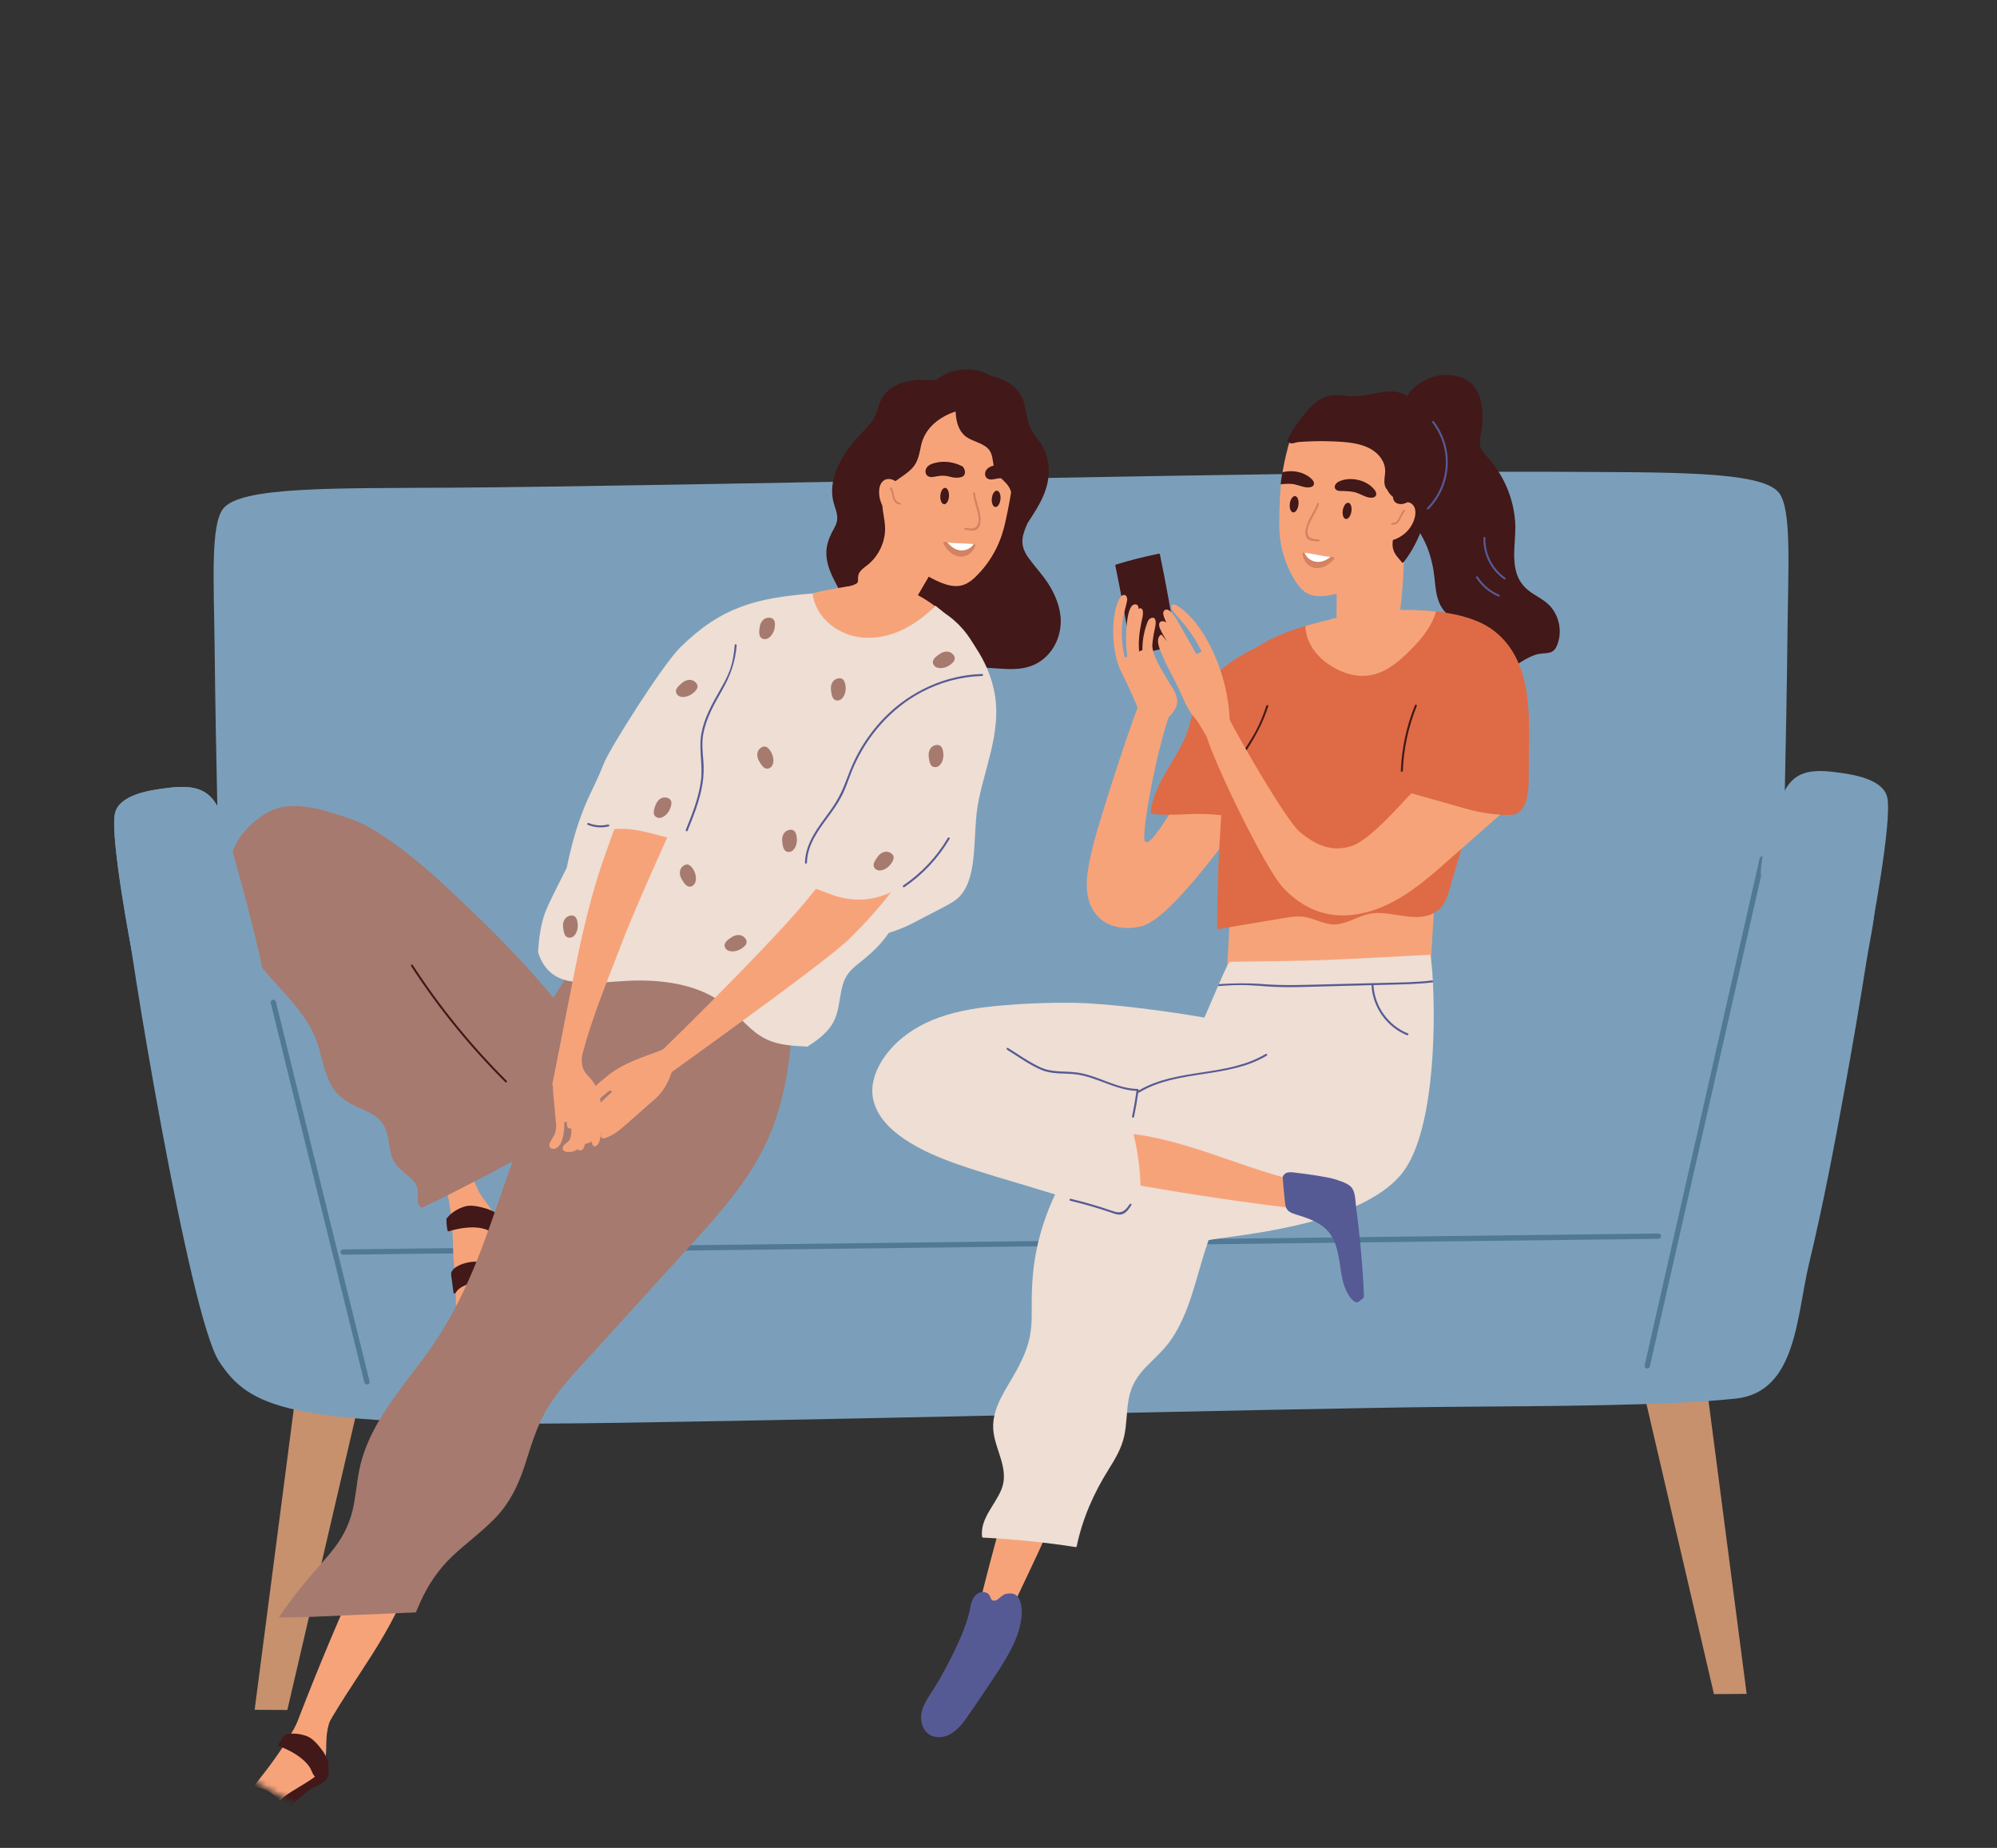 <svg width="334" height="309" viewBox="0 0 334 309" fill="none" xmlns="http://www.w3.org/2000/svg">
<rect x="0" y="0" width="334" height="309" fill="#333333" stroke="none"/>
<mask id="mask0" mask-type="alpha" maskUnits="userSpaceOnUse" x="0" y="0" width="334" height="309">
<rect y="0.245" width="334" height="308.511" rx="80" fill="#C4C4C4"/>
</mask>
<g mask="url(#mask0)">
<path d="M50.625 224.155L42.589 285.904L48.057 285.94L61.935 226.311L50.625 224.155Z" fill="#C7916D"/>
<path d="M284.094 221.497L292.131 283.246L286.662 283.283L272.784 223.653L284.094 221.497Z" fill="#C7916D"/>
<path d="M300.59 144.44C292.231 142.965 106.826 146.586 84.263 146.964C61.699 146.586 42.618 145.626 34.259 147.097C24.14 148.881 21.163 148.881 21.163 152.446C21.163 156.014 31.578 219.916 36.637 227.643C41.697 235.37 48.17 238.188 91.152 238.045C117.434 237.958 216.886 235.453 243.178 235.241C258.444 235.118 278.938 235.091 290.321 233.865C300.497 232.769 300.44 220.128 302.563 211.305C304.884 201.644 306.751 191.87 308.527 182.096C309.824 174.97 311.052 167.828 312.179 160.675C312.735 157.147 313.683 153.376 313.683 149.788C313.686 146.224 310.709 146.224 300.59 144.44Z" fill="#7B9FBA"/>
<path d="M22.038 159.057C22.038 159.057 18.455 140.48 19.2 136.167C19.779 132.829 25.261 132.114 27.889 131.779C32.742 131.158 35.46 131.885 37.123 136.536C38.434 140.197 40.383 144.928 40.39 148.881C40.386 149.626 22.038 159.057 22.038 159.057Z" fill="#7B9FBA"/>
<path d="M297.467 82.322C294.403 78.701 279.041 79.003 259.482 78.89C222.511 78.678 112.342 81.332 75.371 81.548C55.811 81.661 40.446 81.359 37.386 84.98C35.154 87.621 35.779 97.285 35.899 108.461C36.089 126.52 36.644 147.101 36.644 147.101C36.644 147.101 66.107 167.313 66.812 167.608C67.467 167.884 75.78 158.639 83.388 157.353C91.209 158.635 267.392 165.226 268.047 164.951C268.753 164.655 298.215 144.443 298.215 144.443C298.215 144.443 298.771 123.862 298.96 105.803C299.07 94.627 299.699 84.96 297.467 82.322Z" fill="#7B9FBA"/>
<path d="M61.373 231.51C61.173 231.51 60.991 231.374 60.941 231.171C60.312 228.623 45.499 168.735 45.28 167.708C45.226 167.469 45.379 167.23 45.622 167.18C45.858 167.13 46.101 167.28 46.151 167.522C46.371 168.539 61.653 230.337 61.809 230.962C61.869 231.201 61.722 231.444 61.483 231.503C61.446 231.507 61.41 231.51 61.373 231.51Z" fill="#517996"/>
<path d="M275.505 228.852C275.472 228.852 275.439 228.849 275.405 228.842C275.166 228.789 275.013 228.55 275.069 228.311C275.259 227.474 294.074 144.576 294.293 143.556C294.343 143.317 294.579 143.164 294.822 143.214C295.061 143.264 295.214 143.503 295.165 143.742C294.945 144.765 276.127 227.67 275.938 228.504C275.894 228.713 275.708 228.852 275.505 228.852Z" fill="#517996"/>
<path d="M277.378 207.152L57.391 209.81C57.145 209.81 56.946 209.61 56.946 209.365C56.946 209.119 57.145 208.919 57.391 208.919L277.378 206.262C277.624 206.262 277.824 206.461 277.824 206.707C277.824 206.953 277.624 207.152 277.378 207.152Z" fill="#517996"/>
<path d="M312.842 156.399C312.842 156.399 316.424 137.822 315.679 133.51C315.1 130.171 309.618 129.457 306.99 129.121C302.137 128.5 299.419 129.228 297.756 133.879C296.445 137.54 294.496 142.27 294.49 146.224C294.49 146.968 312.842 156.399 312.842 156.399Z" fill="#7B9FBA"/>
<path d="M209.119 134.257C208.72 133.141 207.609 132.45 207.066 131.404C207.336 131.517 207.602 131.626 207.871 131.742C208.068 131.825 208.211 131.526 208.015 131.443C206.644 130.855 205.26 130.294 203.866 129.766C203.168 129.5 202.469 129.244 201.764 128.995C201.355 128.849 200.803 128.566 200.35 128.649C199.456 128.816 192.892 142.074 191.519 140.742C190.697 139.945 193.647 124.075 196.069 118.258C193.857 118.045 192.773 117.859 190.594 117.427C188.002 124.188 183.508 138.51 182.873 141.194C182.268 143.759 181.556 146.436 181.829 149.094C182.045 151.224 183.053 153.213 184.959 154.29C186.732 155.29 188.914 155.37 190.857 154.901C195.893 153.689 205.613 139.37 207.981 136.895C208.693 136.154 209.515 135.374 209.119 134.257Z" fill="#F7A37A"/>
<path d="M172.059 93.348C171.357 92.391 170.901 91.358 171.011 90.182C171.101 89.236 171.476 88.332 171.872 87.451C172.933 85.837 174.001 84.222 174.69 82.448C175.588 80.129 175.691 77.595 174.69 75.286C174.068 73.857 172.88 72.778 172.261 71.359C171.656 69.97 171.636 68.419 171.147 66.994C170.282 64.469 167.987 63.412 165.602 62.791C162.754 61.12 158.936 61.572 156.437 63.622C153.36 63.309 149.625 63.572 147.755 66.193C146.811 67.519 146.844 69.15 145.829 70.462C144.785 71.811 143.491 73 142.43 74.346C140.457 76.844 138.9 79.82 139.216 82.937C139.289 83.654 139.492 84.332 139.722 85.016C140.091 86.129 140.208 87.049 139.615 88.129C138.897 89.435 138.305 90.637 138.218 92.112C138.112 93.93 138.79 95.594 139.619 97.205C140.341 98.614 141.082 100.013 141.821 101.414C141.911 104.026 140.84 106.7 141.502 109.295C141.851 110.667 142.656 112.012 144.406 111.899C146.515 111.76 148.474 110.806 150.603 110.766C151.804 110.743 152.795 111.115 153.78 111.677C154.558 112.118 155.32 112.603 156.241 112.77C158.343 113.148 160.359 111.926 162.412 111.7C166.171 111.285 170.312 112.866 173.738 110.743C176.473 109.049 177.68 105.833 177.364 102.973C177.171 101.235 176.503 99.577 175.605 98.049C174.6 96.352 173.223 94.936 172.059 93.348Z" fill="#421818"/>
<path d="M259.252 101.345C258.464 100.484 257.423 99.936 256.448 99.315C255.141 98.481 254.159 97.445 253.68 95.943C252.762 93.082 253.634 90.023 253.401 87.093C253.201 84.568 252.446 82.093 251.229 79.87C250.557 78.648 249.742 77.535 248.817 76.492C248.368 75.983 247.869 75.462 247.63 74.811C247.327 73.987 247.606 73.13 247.733 72.299C248.092 69.957 248.158 66.754 246.652 64.764C245.235 62.894 242.547 62.389 240.355 62.848C238.003 63.343 235.954 64.884 234.883 67.037C234.786 67.23 235.089 67.372 235.182 67.18C235.195 67.153 235.209 67.13 235.222 67.107C235.554 68.867 234.789 70.804 234.59 72.552C234.397 74.249 234.347 75.96 234.314 77.668C234.28 79.395 234.217 81.143 234.497 82.854C234.746 84.375 235.322 85.714 236.163 86.996C237.128 88.465 238.063 89.903 238.711 91.548C239.357 93.179 239.729 94.876 239.919 96.614C240.072 98.036 240.165 99.508 240.737 100.836C241.263 102.059 242.197 102.939 243.225 103.75C244.642 104.87 245.936 105.929 246.632 107.654C247.314 109.348 247.457 111.202 247.586 113.002C247.593 113.072 247.65 113.142 247.723 113.152C250.437 113.52 252.599 111.733 254.795 110.444C255.443 110.065 256.112 109.717 256.827 109.484C257.599 109.232 258.344 109.298 259.119 109.145C260.071 108.952 260.427 108.039 260.659 107.188C261.205 105.179 260.663 102.886 259.252 101.345Z" fill="#421818"/>
<path d="M77.753 195.232C78.082 195.82 78.418 196.405 78.764 196.983C79.094 197.538 79.579 198.109 79.826 198.704C80.245 199.717 79.36 200.312 78.738 200.97C78.199 201.541 77.66 202.112 77.121 202.68C71.346 195.594 65.788 188.332 60.449 180.914C62.411 178.768 64.144 176.432 65.631 173.924C69.054 178.233 71.556 183.143 74.014 188.04C75.225 190.455 76.433 192.873 77.753 195.232Z" fill="#F7A37A"/>
<path d="M83.541 203.508C83.475 203.448 83.378 203.431 83.305 203.494C81.349 205.228 79.938 207.527 79.363 210.085C79.054 211.461 79.01 212.873 78.874 214.271C78.804 215.009 78.711 215.746 78.535 216.467C78.378 217.102 78.069 218.583 77.354 218.896C77.337 218.716 77.044 218.71 77.024 218.909C76.921 220.075 78.252 221.769 79.446 220.909C81.206 219.633 82.373 217.733 82.613 215.587C82.879 213.205 82.836 210.776 83.584 208.471C83.884 207.547 84.615 206.634 84.722 205.66C84.825 204.75 84.163 204.076 83.541 203.508Z" fill="#421818"/>
<path d="M78.269 195.049C77.666 195.564 77.061 196.076 76.459 196.591C76.176 196.83 75.897 197.069 75.614 197.308C75.454 197.445 75.291 197.581 75.132 197.72C74.965 197.794 74.869 197.91 74.846 198.063C74.822 198.029 74.792 198.003 74.752 197.99C74.749 197.973 74.746 197.956 74.739 197.943C74.679 197.74 74.353 197.803 74.413 198.009C75.487 201.677 75.727 205.491 75.803 209.292C75.84 211.139 76.179 213.438 76.233 215.281C76.276 216.723 76.1 218.491 76.535 219.258C77.097 220.248 79.083 219.733 79.812 218.942C80.747 217.922 80.936 216.444 81.013 215.122C81.113 213.421 80.943 211.673 81.369 210.009C81.761 208.474 82.869 207.189 83.099 205.611C83.338 203.976 82.41 202.571 81.489 201.315C80.866 200.468 80.241 199.641 79.785 198.69C79.243 197.558 78.894 196.348 78.545 195.146C78.508 195.016 78.368 194.963 78.269 195.049Z" fill="#F7A37A"/>
<path d="M80.664 211.016C80.042 210.952 79.41 210.943 78.788 211.019C77.77 211.145 76.153 211.614 75.574 212.577C75.355 212.939 75.481 213.328 75.531 213.733C75.634 214.54 75.737 215.351 75.844 216.158C75.86 216.281 75.97 216.308 76.06 216.271C76.11 216.271 76.16 216.255 76.193 216.198C76.772 215.218 77.95 214.826 78.991 214.524C79.776 214.298 80.567 214.188 81.356 214.364C81.332 214.65 81.312 214.932 81.299 215.198C81.289 215.414 81.602 215.424 81.632 215.215C81.638 215.165 81.645 215.118 81.652 215.069C81.655 215.035 81.648 215.009 81.638 214.986C81.645 214.806 81.652 214.627 81.659 214.447C81.678 214.454 81.698 214.457 81.722 214.464C81.925 214.534 82.024 214.218 81.822 214.148C81.772 214.132 81.722 214.122 81.672 214.105C81.682 213.673 81.688 213.238 81.688 212.806C81.688 212.421 81.841 211.587 81.572 211.255C81.389 211.032 80.907 211.039 80.664 211.016Z" fill="#421818"/>
<path d="M83.368 203.162C82.58 202.455 81.346 202.059 80.334 201.83C79.453 201.627 78.521 201.494 77.643 201.773C76.569 202.116 75.448 202.773 74.766 203.687C74.709 203.704 74.666 203.75 74.666 203.83C74.666 204.484 74.726 205.122 74.842 205.763C74.859 205.846 74.955 205.92 75.039 205.893C76.948 205.318 79.436 204.906 81.365 205.614C81.808 205.777 82.7 206.471 83.208 206.282C83.445 206.192 83.604 205.979 83.711 205.72C83.774 205.704 83.831 205.657 83.844 205.577C83.974 204.66 84.12 203.84 83.368 203.162Z" fill="#421818"/>
<path d="M168.572 270.549C168.31 271.17 168.054 271.795 167.807 272.419C167.571 273.02 167.418 273.751 167.099 274.313C166.553 275.266 165.542 274.931 164.641 274.844C163.859 274.768 163.077 274.695 162.295 274.618C164.354 265.715 166.68 256.878 169.264 248.114C172.165 248.343 175.076 248.277 177.97 247.908C176.666 253.25 174.321 258.237 171.959 263.18C170.795 265.622 169.627 268.06 168.572 270.549Z" fill="#F7A37A"/>
<path d="M55.596 287.08C55.253 287.661 54.917 288.246 54.588 288.834C54.275 289.399 54.025 290.103 53.633 290.615C52.964 291.488 52.01 291.023 51.128 290.817C50.363 290.638 49.598 290.462 48.833 290.282C52.059 281.731 55.542 273.283 59.275 264.941C62.119 265.556 65.013 265.874 67.93 265.894C65.924 271.017 62.934 275.648 59.937 280.233C58.453 282.495 56.969 284.754 55.596 287.08Z" fill="#F7A37A"/>
<path d="M130.864 156.539C129.47 156.233 127.936 156.798 126.606 157.154C122.747 158.18 118.928 159.373 115.173 160.725C114.81 160.854 114.441 160.994 114.072 161.134C109.441 158.984 103.959 158.546 98.923 158.293C98.341 158.263 97.705 158.243 97.213 158.609C96.638 159.037 96.425 159.874 96.135 160.496C95.323 162.25 94.399 163.947 93.364 165.579C92.323 167.22 91.129 168.758 90.091 170.402C89.665 171.073 89.096 171.834 88.973 172.635C88.853 173.416 89.389 173.984 89.768 174.608C90.953 176.545 91.511 178.794 91.475 181.037C90.976 181.963 90.493 182.897 90.038 183.84C85.577 193.03 83.046 202.986 79.104 212.388C77.084 217.205 74.659 221.806 71.602 226.052C68.821 229.912 65.721 233.563 63.323 237.683C62.188 239.629 61.227 241.676 60.578 243.835C59.827 246.327 59.66 248.921 59.201 251.473C58.702 254.23 57.631 256.616 55.925 258.838C54.404 260.818 52.651 262.612 51.065 264.539C49.491 266.449 48.011 268.432 46.627 270.479C50.586 270.456 54.544 270.27 58.496 270.087C62.182 269.914 65.868 269.801 69.553 269.619C69.773 269.09 69.996 268.565 70.229 268.047C71.556 265.087 73.256 262.502 75.621 260.26C77.996 258.008 80.684 256.094 82.942 253.715C85.244 251.29 86.638 248.443 87.679 245.294C88.814 241.859 89.735 238.397 91.671 235.297C93.683 232.078 96.331 229.314 98.876 226.517C104.475 220.361 110.073 214.208 115.672 208.052C120.495 202.744 125.368 197.275 128.349 190.677C131.279 184.183 132.257 177.03 132.593 169.97C132.68 168.127 132.723 166.28 132.746 164.436C132.77 162.648 132.883 160.815 132.753 159.031C132.663 157.825 132.104 156.811 130.864 156.539Z" fill="#A67A6F"/>
<path d="M234.653 89.744C231.067 90.103 227.484 90.461 223.898 90.82C223.902 90.239 223.902 89.661 223.905 89.079C223.905 88.867 223.596 88.823 223.592 89.039C223.589 89.644 223.589 90.249 223.586 90.853L222.641 90.946C222.441 90.966 222.491 91.295 222.691 91.275C222.99 91.245 223.286 91.215 223.586 91.186C223.562 96.807 223.542 102.431 223.519 108.052C223.519 108.158 223.592 108.255 223.699 108.238C226.067 107.883 228.436 107.527 230.801 107.175C231.366 107.089 231.935 107.012 232.501 106.919C232.78 106.876 233.109 106.85 233.326 106.634C233.831 106.132 233.798 104.853 233.894 104.188C234.593 99.481 234.899 94.71 234.833 89.93C234.833 89.817 234.763 89.734 234.653 89.744Z" fill="#F7A37A"/>
<path d="M239.124 74.87C239.104 75.282 239.077 75.688 239.04 76.086C238.748 79.541 237.776 82.907 236.622 86.169C236.06 87.764 235.408 89.312 234.506 90.754C233.585 92.219 232.507 93.587 231.429 94.943C229.683 97.149 225.741 98.813 223.09 99.395C219.767 100.125 218.177 99.531 216.743 97.305C214.528 93.86 213.909 90.352 213.952 87.265C213.989 84.744 214.045 82.701 214.281 80.621C214.355 79.967 214.448 79.305 214.564 78.621C214.84 77.01 215.243 75.286 215.845 73.236C219.334 72.382 222.352 71.615 225.868 70.891C226.357 70.787 226.846 70.691 227.335 70.591C227.611 70.558 227.89 70.522 228.17 70.485C228.293 70.528 228.426 70.568 228.562 70.598C230.631 71.09 232.657 71.658 234.62 72.492C236.183 73.159 237.627 74.073 239.124 74.87Z" fill="#F7A37A"/>
<path d="M217.169 84.412C217.076 85.162 216.673 85.731 216.274 85.681C215.875 85.631 215.629 84.98 215.725 84.229C215.818 83.478 216.221 82.91 216.62 82.96C217.019 83.01 217.265 83.661 217.169 84.412Z" fill="#421818"/>
<path d="M226.021 85.541C225.901 86.289 225.482 86.844 225.083 86.777C224.687 86.714 224.461 86.056 224.584 85.309C224.707 84.561 225.123 84.006 225.522 84.073C225.918 84.136 226.144 84.794 226.021 85.541Z" fill="#421818"/>
<path d="M223.12 93.219C223.077 93.175 222.964 93.136 222.887 93.132C222.774 93.129 222.664 93.119 222.548 93.112C221.074 92.999 219.651 92.574 218.177 92.418C218.127 92.411 218.081 92.408 218.027 92.405C217.947 92.395 217.854 92.478 217.858 92.564C217.944 93.727 218.686 94.727 219.87 94.956C221.144 95.199 222.282 94.398 223.11 93.528C223.213 93.418 223.2 93.295 223.12 93.219Z" fill="#D38262"/>
<path d="M218.177 92.418C218.483 93.172 219.115 93.75 219.983 93.916C220.938 94.102 221.813 93.697 222.548 93.112C221.071 92.999 219.647 92.574 218.177 92.418Z" fill="white"/>
<path d="M240.265 74.701C240.262 74.316 240.235 73.93 240.178 73.552C240.118 73.478 240.062 73.405 240.005 73.326C239.49 72.561 238.745 71.767 237.996 70.754C237.996 70.751 237.993 70.751 237.993 70.748C237.75 70.558 237.507 70.369 237.268 70.173C237.061 70.007 236.862 69.831 236.666 69.655C235.714 69.505 234.75 69.406 233.795 69.302C231.513 69.06 229.214 68.927 226.922 69.02C224.657 69.113 222.395 69.429 220.219 70.077C219.155 70.392 218.031 70.774 217.059 71.362C217.771 71.306 218.523 71.266 219.295 71.249C219.444 71.183 219.594 71.116 219.754 71.063C222.172 70.249 225.013 70.568 227.139 72.02C227.787 70.93 229.49 70.432 230.428 71.787C231.802 73.774 232.767 76.083 232.833 78.522C232.86 79.472 232.335 80.106 231.666 80.392C231.752 81.149 231.912 81.894 232.388 82.511C232.877 83.146 233.738 83.651 234.424 83.837C234.47 83.95 234.517 84.063 234.57 84.176C234.826 84.714 235.019 84.957 235.089 85.468C235.079 85.574 235.076 85.677 235.059 85.784C234.853 87.142 233.971 88.019 233.329 89.169C233.296 89.229 233.269 89.292 233.239 89.352C232.814 90.441 232.71 91.691 233.409 92.714C233.735 93.195 234.127 93.581 234.46 94.019C234.473 94.029 234.487 94.043 234.503 94.053C234.577 94.102 234.676 94.109 234.736 94.033C237.677 90.365 238.791 85.541 240.175 81.146C240.86 78.98 241.153 76.844 240.265 74.701Z" fill="#421818"/>
<path d="M223.629 81.996C223.902 82.136 224.288 82.096 224.58 82.103C225.173 82.119 225.758 82.153 226.34 82.256C227.305 82.425 228.107 83.059 229.048 83.209C229.45 83.272 230.079 83.219 230.172 82.717C230.272 82.179 229.63 81.571 229.264 81.269C227.927 80.159 225.811 79.79 224.198 80.402C224.175 80.412 224.158 80.422 224.145 80.435C223.832 80.535 223.549 80.721 223.363 81.016C223.123 81.402 223.223 81.787 223.629 81.996Z" fill="#421818"/>
<path d="M218.676 79.555C217.485 78.8 215.855 78.595 214.468 78.977C214.351 79.661 214.258 80.322 214.185 80.977C214.754 80.92 215.333 80.88 215.905 80.907C216.883 80.953 217.758 81.478 218.716 81.508C219.125 81.521 219.74 81.388 219.767 80.88C219.79 80.329 219.078 79.811 218.676 79.555Z" fill="#421818"/>
<path d="M236.22 84.339C235.521 83.684 234.483 83.943 233.742 84.362C233.605 84.438 233.668 84.608 233.785 84.651C233.066 86.485 232.474 88.355 232.015 90.272C231.992 90.372 232.082 90.488 232.188 90.471C234.214 90.166 235.97 88.731 236.559 86.747C236.789 85.973 236.872 84.947 236.22 84.339Z" fill="#F7A37A"/>
<path d="M234.706 85.315C234.127 85.92 233.928 87.564 232.857 87.415C232.647 87.385 232.577 87.711 232.79 87.74C234.147 87.93 234.25 86.272 234.956 85.538C235.102 85.385 234.856 85.162 234.706 85.315Z" fill="#D38262"/>
<path d="M240.135 142.516C237.949 144.26 235.328 145.313 232.677 146.227C229.773 147.227 226.806 148.048 223.792 148.682C217.967 149.908 212.02 150.406 206.088 150.868C206.105 150.26 206.125 149.652 206.135 149.044C206.138 148.832 205.792 148.861 205.789 149.074C205.779 149.682 205.756 150.29 205.743 150.895C205.543 150.911 205.343 150.925 205.144 150.941C204.921 150.958 204.948 151.29 205.17 151.273C205.357 151.26 205.546 151.243 205.733 151.23C205.603 156.124 205.337 161.014 204.914 165.894C204.904 166.007 204.977 166.09 205.097 166.09C212.702 166.09 220.309 165.818 227.894 165.256C229.846 165.113 231.799 164.951 233.751 164.768C234.67 164.682 235.588 164.592 236.506 164.499C237.131 164.436 237.906 164.459 238.482 164.173C238.838 163.997 239.034 163.711 239.13 163.346C239.357 162.462 239.277 161.429 239.33 160.522C239.44 158.705 239.549 156.888 239.659 155.071C239.909 150.941 240.158 146.812 240.404 142.682C240.411 142.556 240.265 142.413 240.135 142.516Z" fill="#F7A37A"/>
<path d="M253.793 110.471C252.363 107.351 250.005 105.069 247.001 103.85C244.829 102.966 242.507 102.501 240.185 102.258C239.204 102.152 238.222 102.089 237.248 102.049C237.407 102.989 237.071 104.049 236.05 104.368C232.088 105.604 227.281 107.082 223.097 106.361C221.819 106.142 220.326 105.491 220.066 104.195C219.481 104.348 218.895 104.511 218.313 104.683C215.406 105.547 212.582 106.667 210.034 108.328C206.295 110.115 202.782 112.517 200.68 116.178C199.419 118.377 199.229 120.876 198.265 123.185C197.403 125.251 196.162 127.125 195.041 129.051C193.807 131.171 192.713 133.39 192.447 135.859C192.437 135.955 192.486 136.028 192.58 136.051C193.837 136.403 198.73 136.148 198.956 136.134C200.723 136.041 202.486 136.144 204.246 136.3C203.84 142.958 203.584 147.735 203.567 155.167C203.564 155.263 203.627 155.383 203.737 155.363L210.915 154.157C212.013 153.974 213.107 153.788 214.205 153.605C215.419 153.403 216.66 153.16 217.911 153.293C219.867 153.499 221.626 154.792 223.619 154.559C225.655 154.32 227.381 153.037 229.404 152.745C232.993 152.227 237.198 154.662 240.434 152.28C241.948 151.164 242.304 149.071 242.839 147.273L244.962 140.181C245.847 137.224 246.628 138.736 247.513 135.779C248.248 135.998 252.672 136.672 253.8 135.981C254.748 135.4 255.207 134.29 255.433 133.168C255.773 131.503 255.67 129.723 255.686 128.012C255.7 125.998 255.736 123.979 255.726 121.962C255.723 118.088 255.453 114.078 253.793 110.471Z" fill="#DE6B45"/>
<path d="M239.214 159.672C239.197 159.599 225.878 160.436 218.979 160.612C215.559 160.702 212.133 160.758 208.71 160.785C207.881 160.788 206.597 160.815 205.766 160.828C205.55 160.828 205.157 161.592 203.853 164.569C203.806 164.672 203.763 164.781 203.713 164.894C203.141 166.21 202.399 167.927 201.441 170.153C195.361 169.11 185.637 167.768 179.467 167.685C175.595 167.632 171.716 167.774 167.861 168.103C164.185 168.419 160.472 168.904 156.986 170.163C154.059 171.223 151.301 172.857 149.186 175.166C147.14 177.399 145.42 180.558 146.009 183.674C146.555 186.561 148.823 188.817 151.168 190.408C154.006 192.335 157.209 193.674 160.443 194.784C164.378 196.146 168.399 197.279 172.385 198.488L176.476 199.734C176.376 199.936 176.28 200.139 176.183 200.348C174.879 203.212 173.905 206.232 173.296 209.321C172.661 212.527 172.528 215.723 172.558 218.985C172.578 220.899 172.501 222.799 171.959 224.65C171.447 226.407 170.635 228.065 169.737 229.66C168.233 232.341 166.234 235.048 166.108 238.237C165.961 242.015 169.035 245.363 167.451 249.151C166.374 251.729 163.915 253.964 164.251 256.964C164.261 257.064 164.341 257.114 164.431 257.117C169.61 257.376 174.766 257.901 179.886 258.692C179.976 258.705 180.062 258.649 180.082 258.559C181.047 253.935 182.91 249.712 185.411 245.722C186.499 243.981 187.563 242.214 188.012 240.187C188.465 238.151 188.402 236.045 188.761 233.995C189.173 231.643 190.321 229.895 191.998 228.241C193.388 226.866 194.802 225.57 195.909 223.952C197.939 220.985 199.066 217.53 200.071 214.112C200.729 211.866 201.352 209.59 202.133 207.378C205.686 206.587 227.132 205.222 234.41 196.295C239.722 189.78 240.105 172.754 239.659 164.266C239.653 164.157 239.649 164.047 239.643 163.941C239.53 161.861 239.363 160.339 239.214 159.672Z" fill="#EEDED4"/>
<path d="M241.925 73.349C241.605 70.801 239.822 69.455 237.823 68.1C236.699 67.336 235.724 66.21 234.417 65.754C233.262 65.349 231.992 65.422 230.804 65.625C229.018 65.927 227.335 66.435 225.502 66.213C224.128 66.047 222.867 65.94 221.537 66.422C218.49 67.525 215.186 73.571 215.309 73.731C215.915 74.512 216.411 73.963 217.315 73.904C218.922 73.794 220.525 73.731 222.135 73.784C225.096 73.884 229.201 73.937 231.03 76.704C231.443 77.329 231.679 78.033 231.672 78.784C231.666 79.395 231.516 80 231.539 80.614C231.556 81.056 231.649 81.491 231.962 81.824C232.088 81.957 232.211 82.023 232.361 82.119C232.843 82.435 232.933 82.422 232.976 83.103C233.026 83.86 233.472 84.269 234.27 84.292C235.265 84.322 235.94 83.521 236.769 83.076C236.902 83.229 237.131 83.292 237.394 83.126C237.627 82.976 237.79 82.561 237.926 82.339C238.199 81.89 238.472 81.435 238.738 80.983C239.204 80.192 239.656 79.395 240.105 78.591C241.512 77.246 242.164 75.279 241.925 73.349Z" fill="#421818"/>
<path d="M220.602 84.322C220.668 84.123 220.369 83.976 220.302 84.179C219.803 85.664 218.659 86.903 218.383 88.465C218.29 88.993 218.263 89.644 218.659 90.059C219.105 90.524 219.93 90.475 220.515 90.531C220.728 90.551 220.791 90.225 220.579 90.206C219.754 90.126 218.739 90.179 218.669 88.996C218.636 88.382 218.909 87.747 219.171 87.206C219.64 86.232 220.256 85.349 220.602 84.322Z" fill="#D38262"/>
<path d="M235.421 101.992C231.084 101.919 226.786 102.444 222.628 103.514C222.581 103.524 222.555 103.554 222.541 103.587C221.131 103.913 219.714 104.268 218.32 104.683C218.48 108.564 221.746 111.474 225.382 112.63C227.391 113.271 229.543 113.112 231.433 112.172C233.299 111.241 234.879 109.746 236.316 108.268C237.763 106.783 239.084 105.109 239.866 103.175C239.989 102.876 240.095 102.567 240.192 102.258C238.585 102.086 236.978 102.019 235.421 101.992Z" fill="#F7A37A"/>
<path d="M64.93 190.458C65.132 191.601 65.232 192.797 65.721 193.867C66.124 194.744 66.792 195.398 67.518 196.016C68.366 196.734 69.4 197.445 69.77 198.548C70.122 199.597 69.487 200.893 70.282 201.803C70.345 201.876 70.415 201.936 70.488 201.996C74.407 200.149 78.252 198.146 82.104 196.159C85.826 194.046 89.702 192.176 93.64 190.491C95.463 189.671 97.306 188.893 99.176 188.169C99.179 188.013 99.182 187.857 99.189 187.704C99.322 184.565 99.345 181.392 98.83 178.282C98.291 175.037 97.107 171.924 94.888 169.446C94.821 169.372 94.728 169.376 94.662 169.416C87.979 161.054 81.825 154.988 73.991 147.702C70.362 144.327 63.456 138.566 58.699 136.955C54.242 135.443 48.66 133.477 44.598 135.945C40.437 138.473 37.44 142.353 38.627 148.599C39.073 150.935 40.191 155.28 41.139 157.466C42.077 159.622 43.524 161.506 45.064 163.263C48.284 166.937 51.843 170.23 53.274 175.057C53.909 177.206 54.301 179.478 55.403 181.462C56.497 183.438 58.227 184.435 60.233 185.325C61.237 185.771 62.275 186.209 63.13 186.913C64.238 187.83 64.687 189.083 64.93 190.458Z" fill="#A67A6F"/>
<path d="M149.592 83.966C147.107 88.053 144.948 92.318 143.162 96.73C142.909 97.355 142.23 98.438 142.41 99.126C142.486 99.421 142.759 99.611 142.975 99.79C143.418 100.155 143.863 100.511 144.309 100.87C146.169 102.375 148.032 103.879 149.891 105.384C149.977 105.454 150.087 105.408 150.14 105.318C152.975 100.461 155.812 95.604 158.646 90.747C158.889 90.923 159.129 91.099 159.371 91.275C159.534 91.395 159.744 91.136 159.581 91.019L158.813 90.458C159.119 89.936 159.421 89.415 159.727 88.89C159.834 88.707 159.544 88.584 159.438 88.767C159.145 89.269 158.853 89.77 158.56 90.272C155.652 88.149 152.745 86.023 149.838 83.9C149.751 83.834 149.648 83.874 149.592 83.966Z" fill="#F7A37A"/>
<path d="M169.447 73.179C169.55 74.937 169.577 76.452 169.527 77.847C169.517 78.143 169.504 78.428 169.487 78.714C169.461 79.239 169.417 79.747 169.367 80.249C169.354 80.408 169.334 80.571 169.318 80.731C169.085 82.81 168.682 84.81 168.15 87.275C167.505 90.292 166.114 93.574 163.184 96.434C161.287 98.285 159.604 98.511 156.531 97.056C154.076 95.893 150.609 93.395 149.399 90.853C148.653 89.292 147.905 87.717 147.34 86.083C146.781 84.478 146.495 82.824 146.302 81.146C145.906 77.707 145.713 74.209 146.202 70.778C146.255 70.379 146.318 69.977 146.395 69.572C148.031 69.13 149.641 68.562 151.318 68.266C153.414 67.891 155.516 67.787 157.642 67.771C157.781 67.774 157.921 67.764 158.054 67.748C158.32 67.847 158.58 67.944 158.842 68.04C159.298 68.246 159.754 68.449 160.206 68.658C163.47 70.146 166.237 71.568 169.447 73.179Z" fill="#F7A37A"/>
<path d="M165.881 83.342C165.805 84.096 166.068 84.737 166.467 84.777C166.866 84.817 167.252 84.239 167.328 83.485C167.405 82.731 167.142 82.09 166.743 82.05C166.344 82.01 165.958 82.588 165.881 83.342Z" fill="#421818"/>
<path d="M157.269 82.9C157.219 83.654 157.505 84.289 157.904 84.315C158.307 84.342 158.67 83.751 158.719 82.996C158.769 82.242 158.483 81.608 158.084 81.581C157.685 81.555 157.319 82.146 157.269 82.9Z" fill="#421818"/>
<path d="M157.805 90.96C158.417 91.993 159.345 93.026 160.642 93.076C161.846 93.116 162.794 92.308 163.14 91.195C163.164 91.112 163.09 91.009 163.011 90.999C162.961 90.993 162.914 90.986 162.864 90.98C161.394 90.803 159.914 90.9 158.45 90.68C158.337 90.661 158.227 90.644 158.114 90.624C158.038 90.611 157.918 90.624 157.868 90.657C157.771 90.717 157.728 90.833 157.805 90.96Z" fill="#D38262"/>
<path d="M158.447 90.684C159.032 91.415 159.794 92.006 160.765 92.039C161.647 92.073 162.392 91.651 162.861 90.983C161.394 90.807 159.91 90.903 158.447 90.684Z" fill="white"/>
<path d="M162.754 82.515C162.735 82.305 163.057 82.229 163.08 82.442C163.233 84 164.072 85.465 163.992 87.049C163.965 87.584 163.846 88.225 163.363 88.544C162.824 88.9 162.029 88.664 161.45 88.588C161.241 88.561 161.251 88.229 161.464 88.255C162.285 88.362 163.263 88.641 163.593 87.505C163.766 86.913 163.639 86.236 163.506 85.647C163.26 84.591 162.861 83.594 162.754 82.515Z" fill="#D38262"/>
<path d="M160.978 77.99C159.558 77.256 157.928 77.003 156.368 77.405C155.795 77.551 155.157 77.794 154.894 78.369C154.714 78.767 154.764 79.296 155.13 79.575C155.609 79.943 156.311 79.694 156.833 79.618C157.465 79.521 158.011 79.511 158.636 79.654C158.999 79.737 159.361 79.86 159.737 79.877C160.256 79.9 161.124 79.867 161.324 79.332C161.584 78.611 161.011 78.007 160.978 77.99Z" fill="#421818"/>
<path d="M166.327 77.811C165.755 77.957 165.113 78.199 164.853 78.774C164.674 79.173 164.727 79.701 165.09 79.98C165.569 80.349 166.267 80.103 166.793 80.023C167.421 79.927 167.974 79.917 168.596 80.06C168.852 80.119 169.108 80.196 169.364 80.242C169.417 79.741 169.457 79.236 169.484 78.707C169.501 78.422 169.514 78.136 169.524 77.84C168.489 77.568 167.392 77.538 166.327 77.811Z" fill="#421818"/>
<path d="M166.187 115.122C164.854 109.361 161.041 104.783 156.421 101.265C155.852 101.969 155.057 102.252 154.152 102.341C153.853 102.371 153.577 102.338 153.327 102.265C152.299 102.69 151.275 102.982 150.004 102.83C148.933 102.7 148.201 101.594 148.261 100.561C147.044 100.584 145.786 100.408 144.605 100.331C141.901 100.155 139.127 100.089 136.462 99.537C136.396 99.411 136.339 99.275 136.299 99.135C136.166 99.172 136.036 99.228 135.897 99.248C135.857 99.255 135.817 99.258 135.777 99.262C135.764 99.258 135.75 99.255 135.737 99.255C126.396 99.993 120.578 101.554 113.802 108.225C110.775 111.202 101.883 125.304 100.975 127.699C100.07 130.088 98.84 132.334 97.855 134.689C96.451 138.045 95.52 141.556 94.785 145.111C92.918 148.778 91.568 151.532 91.215 152.479C90.407 154.652 90.151 156.911 89.981 159.187C90.793 161.825 92.466 163.655 95.653 164.127C99.598 164.711 103.646 163.868 107.612 163.961C112.701 164.08 117.604 165.044 121.656 168.309C123.878 170.1 125.498 172.485 128.123 173.754C130.301 174.811 132.663 174.874 135.028 175.013C135.617 174.635 136.196 174.246 136.748 173.827C137.806 173.017 138.771 172.067 139.399 170.881C140.184 169.399 140.327 167.711 140.627 166.093C140.793 165.206 140.999 164.309 141.422 163.506C141.927 162.535 142.713 161.815 143.564 161.143C144.948 160.05 146.265 158.938 147.419 157.599C147.859 157.084 148.261 156.549 148.647 156.004C149.219 155.811 149.795 155.622 150.36 155.403C151.904 154.811 153.361 154.017 154.818 153.243C156.378 152.413 158.021 151.662 159.511 150.715C161.896 149.2 162.545 145.978 162.818 143.37C163.16 140.104 163.041 136.839 163.723 133.606C165.03 127.427 167.674 121.527 166.187 115.122Z" fill="#EEDED4"/>
<path d="M143.517 96.993C143.318 96.993 142.48 97.823 142.659 97.856C140.188 98.424 138.461 98.498 135.903 99.242C136.405 103.414 140.397 106.421 144.585 106.64C149.219 106.886 153.194 104.484 156.401 101.371C152.732 98.591 148.164 97.003 143.517 96.993Z" fill="#F7A37A"/>
<path d="M149.884 130.224C144.861 137.334 139.689 144.941 134.054 151.562C127.547 159.207 109.89 176.618 107.572 178.621C109.81 179.289 108.935 179.349 111.134 180.143C111.646 179.738 137.876 161.07 142.011 157.034C145.992 153.147 149.545 148.838 152.702 144.264C156.002 139.483 158.862 134.417 161.374 129.181C157.023 129.437 154.229 130.294 149.884 130.224Z" fill="#F7A37A"/>
<path d="M165.559 115.215C165.053 112.633 164.198 110.099 162.884 107.813C161.474 105.361 159.508 103.265 156.983 101.959C157.006 101.816 156.817 101.687 156.7 101.816C156.69 101.813 156.684 101.806 156.677 101.803C156.497 101.717 156.361 101.969 156.504 102.079C155.948 102.873 155.676 103.783 155.363 104.7C154.974 105.84 154.425 106.889 153.753 107.889C152.446 109.83 150.806 111.517 149.528 113.477C148.155 115.58 147.143 117.889 146.102 120.168C145.124 122.308 144.146 124.447 143.168 126.583C138.202 133.899 133.235 141.211 128.269 148.526C128.199 148.629 128.252 148.832 128.409 148.798C129.982 148.476 131.569 148.154 133.182 148.127C135.025 148.097 136.622 148.622 138.305 149.31C141.129 150.466 144.066 150.822 147.024 149.941C148.624 149.466 150.144 148.705 151.797 148.406C153.294 148.137 154.744 148.546 156.238 148.486C159.129 148.373 159.558 145.602 159.894 143.277C160.133 141.619 160.319 139.922 160.333 138.241C161.517 137.041 162.512 135.683 162.937 134.011C163.337 132.433 163.22 130.789 163.396 129.184C163.579 127.533 164.191 126.012 164.784 124.474C165.349 123.005 165.835 121.537 165.945 119.955C166.054 118.367 165.865 116.773 165.559 115.215Z" fill="#EEDED4"/>
<path d="M107.415 126.45C105.076 132.457 102.715 138.463 100.646 144.563C98.084 152.121 96.594 159.888 95.057 167.701C94.162 172.256 93.267 176.811 92.373 181.365C92.353 181.475 92.442 181.568 92.549 181.561C94.372 181.482 94.711 180.449 96.481 180.003C96.534 179.99 96.577 179.93 96.587 179.877C98.118 172.113 101.284 164.831 104.085 157.469C106.999 149.808 115.608 131.397 116.214 129.463C114.903 128.879 108.819 126.849 107.415 126.45Z" fill="#F7A37A"/>
<path d="M170.395 267.28C169.97 266.516 169.384 266.386 168.489 266.479C168.017 266.529 167.668 266.781 167.315 267.08C167.049 267.306 166.793 267.569 166.44 267.639C165.752 267.771 165.738 267.247 165.535 266.841C165.226 266.237 164.461 266.094 163.856 266.303C162.881 266.642 162.478 267.738 162.319 268.648C161.703 272.157 159.498 276.509 157.535 280.103C156.887 281.293 156.148 282.419 155.423 283.558C154.814 284.515 154.229 285.545 154.086 286.688C153.873 288.392 154.701 290.186 156.544 290.448C158.733 290.757 160.376 289.066 161.527 287.442C163.14 285.166 164.681 282.834 166.234 280.518C167.585 278.505 168.892 276.442 169.84 274.206C170.612 272.386 171.457 269.187 170.395 267.28Z" fill="#565A94"/>
<path d="M213.157 196.448C213.803 196.641 214.455 196.823 215.107 197C215.732 197.166 216.477 197.239 217.069 197.495C218.077 197.93 217.858 198.97 217.871 199.873C217.884 200.657 217.894 201.441 217.907 202.229C208.819 201.172 199.765 199.843 190.757 198.252C190.664 195.345 190.274 192.465 189.586 189.634C195.048 190.339 200.27 192.113 205.453 193.907C208.008 194.787 210.563 195.677 213.157 196.448Z" fill="#F7A37A"/>
<path d="M227.997 214.129C228.03 214.667 228.057 215.208 228.083 215.746C228.093 215.969 228.113 216.195 228.113 216.417C228.123 216.62 228.113 216.823 228.083 217.025C227.751 217.275 227.421 217.524 227.089 217.776C226.157 217.843 225.362 216.301 225.059 215.607C224.694 214.766 224.494 213.869 224.338 212.972C223.855 210.192 223.752 207.062 221.35 205.155C220.027 204.106 218.383 203.594 216.793 203.096C215.948 202.83 215.186 202.561 214.997 201.581C214.887 201.019 214.854 200.438 214.791 199.873C214.681 198.837 214.598 197.797 214.528 196.754C214.551 196.737 214.571 196.717 214.584 196.687C215.08 195.671 216.317 196.086 217.242 196.166C218.207 196.249 222.255 196.843 223.207 197.172C224.125 197.491 225.568 197.85 226.141 198.687C226.699 199.501 226.676 200.827 226.803 201.773C226.946 202.843 227.079 203.916 227.202 204.989C227.438 207.076 227.637 209.165 227.797 211.258C227.877 212.212 227.94 213.168 227.997 214.129Z" fill="#565A94"/>
<path d="M124.29 121.102C124.084 119.952 123.898 118.796 123.672 117.65C123.529 116.916 123.346 116.148 122.81 115.59C121.782 114.527 120.126 114.796 118.865 115.215C112.036 117.49 106.251 123.068 103.25 129.533C102.306 131.573 101.72 133.729 101.045 135.869C100.692 136.981 100.27 138.048 99.794 139.094C99.618 139.174 99.445 139.264 99.272 139.36C99.086 139.463 99.275 139.736 99.462 139.633C99.498 139.613 99.538 139.596 99.575 139.576C98.986 140.819 98.324 142.028 97.622 143.234C97.512 143.42 97.815 143.559 97.921 143.377C98.697 142.051 99.398 140.726 100.02 139.357C102.156 138.393 104.531 138.457 106.82 138.875C107.991 139.088 109.142 139.387 110.286 139.696C111.437 140.008 112.594 140.397 113.792 140.466C115.997 140.596 117.611 139.101 119.43 138.108C121.692 136.872 124.167 136.084 126.722 135.736C126.805 135.726 126.892 135.649 126.875 135.556L124.29 121.102Z" fill="#EEDED4"/>
<path d="M54.86 295.229C54.843 295.139 54.777 295.07 54.68 295.076C52.072 295.272 48.001 297.528 45.995 299.216C44.914 300.123 44.022 301.219 43.064 302.249C42.559 302.794 42.04 303.322 41.461 303.79C40.952 304.202 39.804 305.192 39.049 305.009C39.146 304.857 38.916 304.674 38.78 304.823C37.988 305.687 38.021 307.843 39.492 307.876C41.667 307.926 43.746 307.126 45.243 305.561C46.9 303.827 49.89 300.588 51.886 299.209C52.688 298.657 53.822 298.375 54.494 297.664C55.123 296.993 55.006 296.056 54.86 295.229Z" fill="#421818"/>
<path d="M55.798 285.309C55.006 285.352 54.215 285.395 53.423 285.439C53.054 285.459 52.685 285.478 52.315 285.498C52.106 285.508 51.893 285.522 51.683 285.532C51.507 285.488 51.361 285.522 51.248 285.628C51.251 285.588 51.241 285.548 51.218 285.515C51.224 285.498 51.231 285.485 51.237 285.468C51.314 285.269 51.015 285.126 50.938 285.326C49.568 288.89 47.442 292.07 45.197 295.139C44.106 296.631 41.424 299.946 40.35 301.448C39.512 302.621 38.298 303.92 38.178 304.793C38.022 305.92 39.917 306.714 40.975 306.528C42.339 306.285 43.387 305.219 44.249 304.215C45.36 302.923 46.284 301.431 47.635 300.362C48.879 299.378 52.093 297.744 53.233 296.628C54.418 295.471 54.531 293.794 54.561 292.236C54.581 291.186 54.584 290.149 54.8 289.116C55.056 287.887 55.512 286.714 55.965 285.545C56.008 285.429 55.931 285.299 55.798 285.309Z" fill="#F7A37A"/>
<path d="M46.457 300.74C46.002 300.312 45.506 299.923 44.964 299.608C44.079 299.093 42.509 298.485 41.461 298.9C41.069 299.056 40.929 299.441 40.726 299.794C40.317 300.501 39.911 301.206 39.502 301.913C39.442 302.019 39.512 302.109 39.605 302.132C39.645 302.162 39.695 302.179 39.755 302.152C40.809 301.724 41.987 302.122 42.998 302.514C43.763 302.81 44.458 303.202 44.977 303.82C44.784 304.036 44.598 304.245 44.425 304.448C44.285 304.614 44.528 304.81 44.678 304.664C44.711 304.631 44.748 304.594 44.781 304.561C44.804 304.538 44.818 304.511 44.821 304.488C44.937 304.348 45.05 304.209 45.163 304.069C45.177 304.086 45.19 304.102 45.203 304.122C45.323 304.302 45.596 304.109 45.476 303.933C45.446 303.89 45.413 303.85 45.383 303.807C45.656 303.468 45.922 303.129 46.185 302.784C46.417 302.475 47.046 301.906 47.036 301.481C47.026 301.189 46.637 300.907 46.457 300.74Z" fill="#421818"/>
<path d="M54.927 294.847C54.73 293.807 53.989 292.747 53.323 291.95C52.745 291.256 52.086 290.585 51.218 290.276C50.157 289.9 48.863 289.741 47.768 290.056C47.712 290.036 47.648 290.046 47.602 290.11C47.206 290.631 46.863 291.173 46.567 291.754C46.531 291.827 46.564 291.943 46.644 291.977C48.51 292.674 50.739 293.857 51.846 295.584C52.099 295.983 52.389 297.073 52.908 297.229C53.15 297.302 53.407 297.229 53.649 297.086C53.709 297.113 53.782 297.109 53.842 297.053C54.501 296.405 55.116 295.84 54.927 294.847Z" fill="#421818"/>
<path d="M114.005 176.309C113.323 176.013 112.638 175.721 111.956 175.425C111.999 175.405 112.046 175.389 112.089 175.372C112.285 175.289 112.142 174.99 111.946 175.073C111.803 175.133 111.66 175.19 111.517 175.249C111.464 175.243 111.42 175.263 111.39 175.299C107.914 176.691 104.112 177.665 101.288 180.169C100.29 180.944 99.352 181.797 98.467 182.704C97.679 183.512 96.92 184.352 96.202 185.222C95.6 185.953 94.898 186.85 94.805 187.834C94.761 188.282 94.938 188.82 95.487 188.691C95.819 188.611 96.099 188.173 96.302 187.947C96.687 187.525 97.07 187.103 97.453 186.681C98.863 185.136 100.317 183.615 101.966 182.332C102.106 182.409 102.246 182.482 102.386 182.555C100.772 184.046 99.139 185.585 97.788 187.302C97.097 188.182 96.501 189.166 96.188 190.249C96.072 190.651 95.68 191.714 96.218 191.956C96.631 192.142 97.043 191.515 97.339 190.97C97.453 191.133 97.652 191.252 97.888 191.252C98.873 191.249 100.007 189.963 100.643 189.299C100.456 189.697 100.36 190.166 100.769 190.325C101.078 190.445 101.617 190.156 101.89 190.033C102.426 189.794 102.925 189.478 103.39 189.126C104.458 188.325 108.786 184.405 109.072 184.179C110.219 183.269 111.151 182.086 111.763 180.757C112.428 179.316 112.694 177.588 114.058 176.598C114.165 176.512 114.111 176.352 114.005 176.309Z" fill="#F7A37A"/>
<path d="M99.315 181.063C98.727 180.156 97.788 179.561 97.463 178.485C97.27 177.851 97.266 177.179 97.343 176.512C96.528 176.445 95.709 176.339 94.898 176.223C94.07 177.103 93.477 178.259 92.972 179.369C92.39 180.648 92.42 181.615 92.546 183C92.669 184.339 92.792 185.674 92.918 187.01C92.902 187.043 92.895 187.08 92.905 187.123C92.928 187.232 92.942 187.342 92.958 187.452C92.965 187.535 92.975 187.614 92.982 187.697C92.985 187.721 92.992 187.741 93.002 187.757C93.052 188.279 93.018 188.804 92.882 189.319C92.699 190.013 92.266 190.442 91.981 191.069C91.728 191.628 91.96 192.196 92.669 192.103C93.467 192 93.893 191.059 94.076 190.392C94.319 189.511 94.402 188.588 94.379 187.671C94.722 187.611 95.061 187.541 95.4 187.462C95.516 188.448 95.729 189.478 95.35 190.402C95.101 191.013 94.615 191.103 94.269 191.581C94.136 191.764 94.053 191.95 94.126 192.172C94.299 192.707 95.167 192.684 95.606 192.604C95.989 192.534 96.325 192.378 96.611 192.152C96.717 192.342 96.897 192.445 97.19 192.358C97.645 192.226 97.769 191.568 97.888 191.196C98.088 190.574 98.238 189.94 98.337 189.295C98.484 188.359 98.52 187.418 98.457 186.478C98.71 186.372 98.959 186.262 99.209 186.146C99.236 186.521 99.252 186.9 99.246 187.279C99.225 188.335 98.946 189.345 98.88 190.392C98.843 190.95 99.202 192.279 99.937 191.415C100.403 190.87 100.47 189.817 100.549 189.143C100.646 188.299 100.649 187.445 100.613 186.594C100.553 185.216 100.539 183.691 99.957 182.409C99.798 181.943 99.591 181.488 99.315 181.063Z" fill="#F7A37A"/>
<path d="M164.241 112.7C158.157 112.889 152.366 115.537 148.081 119.826C146.052 121.859 144.366 124.234 143.075 126.799C142.393 128.158 141.878 129.576 141.332 130.995C140.69 132.669 139.855 134.171 138.804 135.626C136.914 138.247 134.706 140.875 134.632 144.267C134.629 144.48 134.958 144.453 134.965 144.24C135.038 141.005 137.164 138.453 138.974 135.958C139.822 134.792 140.6 133.593 141.179 132.267C141.768 130.915 142.207 129.503 142.802 128.154C145.111 122.945 149.043 118.454 154.096 115.756C157.229 114.082 160.715 113.142 164.268 113.032C164.484 113.022 164.454 112.693 164.241 112.7Z" fill="#565A94"/>
<path d="M158.523 140.118C156.654 143.294 154.112 145.998 151.062 148.071C150.886 148.19 151.075 148.463 151.252 148.343C154.348 146.237 156.923 143.486 158.823 140.26C158.932 140.074 158.63 139.935 158.523 140.118Z" fill="#565A94"/>
<path d="M122.88 107.863C122.767 109.301 122.551 110.736 122.052 112.095C121.606 113.308 120.964 114.431 120.325 115.547C119.068 117.749 117.81 120.028 117.325 122.547C116.809 125.228 117.594 127.919 117.225 130.619C116.839 133.453 115.765 136.128 114.703 138.762C114.624 138.961 114.923 139.104 115.003 138.905C116.021 136.383 117.049 133.822 117.488 131.121C117.701 129.809 117.741 128.497 117.634 127.171C117.518 125.726 117.358 124.324 117.601 122.882C118.053 120.185 119.437 117.773 120.771 115.427C122.141 113.019 122.986 110.693 123.206 107.916C123.223 107.717 122.897 107.65 122.88 107.863Z" fill="#565A94"/>
<path d="M239.816 70.465C239.686 70.296 239.413 70.485 239.543 70.655C242.873 74.973 242.5 81.05 238.675 84.933C238.525 85.086 238.778 85.299 238.927 85.149C242.853 81.166 243.229 74.897 239.816 70.465Z" fill="#565A94"/>
<path d="M211.787 118.029C211.298 119.577 210.672 121.075 209.897 122.503C209.199 123.789 208.344 124.975 207.612 126.241C206.378 128.374 205.563 131.055 207.003 133.3C207.12 133.48 207.392 133.291 207.276 133.111C205.583 130.467 207.203 127.45 208.683 125.138C210.11 122.902 211.314 120.63 212.116 118.092C212.176 117.886 211.85 117.826 211.787 118.029Z" fill="#421818"/>
<path d="M169.993 71.867C169.058 70.173 167.438 68.95 165.685 68.186C164.784 67.791 163.796 67.442 162.801 67.436C162.315 67.432 161.863 67.525 161.427 67.678C161.351 67.632 161.238 67.632 161.178 67.731C161.168 67.748 161.154 67.768 161.144 67.784C161.098 67.804 161.055 67.824 161.011 67.844C159.538 65.728 156.887 64.921 154.378 65.17C151.701 65.436 148.647 66.615 146.89 68.734C145.972 69.844 145.793 71.05 145.457 72.409C145.097 73.864 144.086 75.096 143.953 76.615C143.883 77.395 143.996 78.186 143.993 78.97C143.99 79.907 143.903 80.844 143.76 81.771C143.487 83.551 143.005 85.292 142.416 86.993C141.907 88.465 141.282 89.913 141.026 91.458C140.766 93.036 140.966 94.631 141.302 96.179C141.488 97.043 139.848 98.059 141.202 98.072C142.1 98.082 143.338 97.704 143.454 97.365C143.524 97.165 143.504 96.973 143.504 96.763C143.504 96.225 143.587 95.87 143.95 95.454C144.389 94.953 144.981 94.604 145.473 94.156C145.986 93.687 146.428 93.152 146.797 92.571C147.493 91.478 147.922 90.209 148.018 88.916C148.131 87.415 147.656 85.98 147.579 84.491C147.496 82.804 148.254 81.608 149.555 80.611C150.56 79.84 151.697 79.219 152.569 78.286C153.58 77.199 153.75 75.864 154.056 74.469C154.688 71.575 157.073 69.731 159.754 68.834C159.781 68.851 159.807 68.857 159.84 68.857C159.87 70.306 160.26 71.907 161.364 72.857C162.508 73.844 164.208 73.944 165.269 75.033C166.034 75.821 165.988 76.914 166.204 77.92C166.36 78.654 166.673 79.222 167.202 79.747C167.987 80.525 168.752 81.093 169.088 82.203C169.371 83.139 169.421 84.129 169.7 85.07C169.737 85.189 169.906 85.212 169.983 85.119C170.638 84.332 170.565 83.04 170.671 82.07C170.805 80.837 170.911 79.605 170.984 78.369C171.107 76.176 171.087 73.847 169.993 71.867Z" fill="#421818"/>
<path d="M147.037 82.561C147.167 84.624 148.557 86.418 150.463 87.166C150.563 87.206 150.679 87.113 150.676 87.01C150.656 85.04 150.5 83.083 150.21 81.136C150.333 81.119 150.433 80.97 150.317 80.864C149.688 80.289 148.733 79.807 147.905 80.285C147.137 80.734 146.987 81.754 147.037 82.561Z" fill="#F7A37A"/>
<path d="M149.163 81.581C149.592 82.299 149.419 83.95 150.493 84.043C150.706 84.063 150.699 84.395 150.486 84.375C149.123 84.255 149.392 82.618 148.87 81.744C148.763 81.558 149.053 81.395 149.163 81.581Z" fill="#D38262"/>
<path d="M243.012 134.616C241.496 134.164 237.587 133.111 236.077 132.649C234.972 133.626 229.407 140.34 226.114 141.45C222.844 142.553 220.046 141.367 217.359 139.084C215.117 137.181 207.233 123.55 205.32 119.69C205.277 119.603 201.764 123.008 201.791 123.105C203.261 127.975 211.511 145.028 214.511 148.33C217.265 151.363 220.838 153.204 225 153.071C229.63 152.921 233.811 150.665 237.414 147.911C239.679 146.18 241.788 144.254 243.927 142.373C246.252 140.327 250.913 136.227 250.916 136.224C248.222 136.111 245.6 135.387 243.012 134.616Z" fill="#F7A37A"/>
<path d="M236.652 117.926C235.232 121.43 234.44 125.131 234.29 128.909C234.28 129.121 234.613 129.091 234.623 128.882C234.769 125.164 235.558 121.517 236.955 118.068C237.031 117.872 236.732 117.726 236.652 117.926Z" fill="#421818"/>
<path d="M84.735 180.711C78.834 174.834 73.568 168.349 69.031 161.366C68.914 161.187 68.642 161.376 68.758 161.555C73.312 168.562 78.598 175.067 84.519 180.963C84.672 181.113 84.885 180.86 84.735 180.711Z" fill="#421818"/>
<path d="M193.997 92.707C193.99 92.667 193.967 92.641 193.944 92.621C193.92 92.591 193.884 92.574 193.83 92.581C193.807 92.581 193.784 92.584 193.767 92.594C191.359 93.082 188.977 93.687 186.629 94.411C186.575 94.425 186.536 94.465 186.536 94.528C186.536 94.537 186.536 94.544 186.536 94.554V94.558C187.573 99.554 188.478 104.58 189.243 109.627C189.223 109.716 189.293 109.823 189.403 109.813C189.433 109.813 189.459 109.809 189.486 109.796C191.815 109.082 194.17 108.481 196.558 107.999C196.565 107.999 196.571 107.992 196.578 107.992C196.658 107.992 196.738 107.942 196.721 107.839C195.946 102.767 195.041 97.724 193.997 92.707Z" fill="#421818"/>
<path d="M195.101 113.404C194.186 111.716 192.922 110.108 192.716 107.999C192.786 106.946 192.969 105.913 193.208 104.849C193.325 104.328 193.481 102.989 192.497 103.361C192.034 103.534 191.881 104.119 191.738 104.534C191.515 105.192 191.342 105.869 191.229 106.554C191.113 107.265 191.063 107.982 191.069 108.7C190.887 108.78 190.707 108.856 190.524 108.936C190.364 107.298 190.571 105.634 190.913 103.986C191 103.564 191.445 102.066 190.893 101.76C190.727 101.667 190.571 101.713 190.431 101.826C190.434 101.481 190.351 101.115 189.942 101.059C188.798 100.903 188.535 103.627 188.458 104.305C188.255 106.132 188.295 107.969 188.551 109.786C188.408 109.846 188.269 109.909 188.126 109.969C187.64 107.962 187.5 105.886 187.753 103.826C187.896 102.667 188.285 101.597 188.505 100.464C188.588 100.039 188.418 99.321 187.816 99.511C187.257 99.687 186.911 100.826 186.752 101.295C186.386 102.384 186.263 103.561 186.206 104.703C186.11 106.637 186.323 108.56 186.805 110.424C186.845 110.574 187.241 111.796 187.281 111.809C187.996 113.228 188.684 114.66 189.326 116.112C189.686 116.922 190.032 117.736 190.364 118.557C190.487 118.859 190.624 119.563 190.897 119.906C190.86 119.992 190.887 120.115 191.01 120.141C191.894 120.344 192.796 120.62 193.697 120.759C194.306 120.852 194.592 120.663 195.051 120.264C195.926 119.5 196.861 118.547 196.878 117.304C196.904 115.879 195.743 114.59 195.101 113.404Z" fill="#F7A37A"/>
<path d="M201.944 107.142C200.73 104.953 199.229 102.89 197.144 101.451C196.838 101.242 196.146 100.79 195.916 101.351C195.823 101.581 195.953 101.79 196.066 101.979C196.405 102.551 196.924 103.059 197.36 103.557C198.82 105.225 200.048 107.006 200.986 108.972C200.69 109.105 200.397 109.245 200.104 109.388C199.133 107.673 198.165 105.959 197.183 104.248C196.931 103.806 195.517 101.165 194.675 102.135C194.369 102.491 194.679 103.162 194.815 103.514C194.892 103.71 194.975 103.903 195.068 104.095C194.878 103.966 194.682 103.883 194.482 103.876C193.737 103.853 193.787 104.6 194.003 105.089C194.343 105.85 194.755 106.57 195.198 107.275C194.921 106.913 194.639 106.557 194.343 106.208C194.286 106.142 194.186 106.109 194.11 106.168C193.092 106.976 194.146 108.952 194.519 109.849C195.281 111.683 196.302 113.391 197.164 115.178C197.975 116.866 198.487 118.537 199.758 119.955C200.909 121.241 201.408 122.979 202.669 124.165C202.722 124.214 202.812 124.214 202.872 124.175C203.617 123.683 204.415 123.201 205.091 122.613C205.417 122.331 205.616 122.038 205.663 121.633C205.683 121.607 205.699 121.573 205.699 121.53C205.659 116.51 204.379 111.54 201.944 107.142Z" fill="#F7A37A"/>
<path d="M211.68 176.243C205.187 180.136 196.941 178.515 190.424 182.362C190.427 182.339 190.431 182.316 190.434 182.292C190.451 182.176 190.368 182.1 190.258 182.096C186.635 182.023 183.555 179.767 180.006 179.326C177.96 179.07 175.954 179.365 174.025 178.478C172.122 177.605 170.365 176.339 168.586 175.243C168.403 175.13 168.26 175.432 168.443 175.542C170.296 176.681 172.142 178.043 174.151 178.897C176.03 179.694 177.976 179.405 179.946 179.651C183.462 180.09 186.509 182.266 190.081 182.415C189.882 183.854 189.636 185.282 189.34 186.704C189.296 186.913 189.622 186.977 189.666 186.767C189.948 185.415 190.185 184.06 190.378 182.691C190.424 182.711 190.477 182.714 190.534 182.684C197.054 178.777 205.343 180.429 211.873 176.515C212.053 176.405 211.863 176.133 211.68 176.243Z" fill="#565A94"/>
<path d="M188.927 201.371C188.282 202.395 187.607 203.003 186.336 202.584C185.577 202.335 184.822 202.072 184.061 201.833C182.414 201.318 180.747 200.863 179.071 200.461C178.861 200.411 178.801 200.737 179.008 200.787C181.283 201.332 183.532 201.976 185.744 202.73C186.409 202.956 187.118 203.288 187.816 202.989C188.458 202.714 188.864 202.082 189.223 201.514C189.34 201.335 189.04 201.192 188.927 201.371Z" fill="#565A94"/>
<path d="M239.646 163.931C239.653 164.037 239.656 164.147 239.663 164.256C237.234 164.565 234.776 164.595 232.331 164.662C231.463 164.682 230.588 164.705 229.72 164.728C229.899 168.269 232.168 171.472 235.471 172.808C235.668 172.887 235.524 173.186 235.325 173.107C231.922 171.728 229.567 168.396 229.387 164.735C226.869 164.798 224.354 164.864 221.836 164.931C218.48 165.017 215.11 165.193 211.753 164.934C210 164.801 208.264 164.668 206.508 164.728C205.576 164.758 204.645 164.818 203.713 164.894C203.763 164.785 203.81 164.672 203.853 164.569C206.301 164.406 208.736 164.359 211.208 164.559C214.631 164.834 218.05 164.695 221.483 164.608C224.165 164.539 226.849 164.472 229.53 164.402H229.55C230.249 164.386 230.951 164.369 231.652 164.349C234.31 164.28 237.001 164.276 239.646 163.931Z" fill="#565A94"/>
<path d="M128.635 103.288C127.73 103.258 127.181 104.026 127.065 104.833C126.955 105.597 126.839 106.521 127.53 106.796C128.512 107.185 129.317 106.039 129.503 105.238C129.696 104.398 129.759 103.325 128.635 103.288Z" fill="#A67A6F"/>
<path d="M159.398 109.431C158.806 108.75 157.864 108.869 157.196 109.334C156.56 109.776 155.802 110.318 156.075 111.009C156.457 111.992 157.848 111.799 158.56 111.391C159.305 110.966 160.136 110.281 159.398 109.431Z" fill="#A67A6F"/>
<path d="M127.224 125.065C126.496 125.6 126.539 126.543 126.948 127.247C127.337 127.915 127.816 128.713 128.528 128.503C129.543 128.201 129.463 126.806 129.114 126.061C128.748 125.281 128.132 124.4 127.224 125.065Z" fill="#A67A6F"/>
<path d="M114.271 144.792C113.542 145.327 113.586 146.27 113.995 146.974C114.384 147.642 114.863 148.439 115.575 148.23C116.59 147.928 116.51 146.533 116.16 145.788C115.794 145.008 115.179 144.127 114.271 144.792Z" fill="#A67A6F"/>
<path d="M116.313 114.082C115.665 113.451 114.74 113.647 114.111 114.165C113.516 114.657 112.804 115.258 113.13 115.926C113.592 116.876 114.96 116.57 115.638 116.105C116.35 115.617 117.122 114.869 116.313 114.082Z" fill="#A67A6F"/>
<path d="M111.53 133.39C110.655 133.168 109.95 133.799 109.664 134.563C109.394 135.287 109.078 136.164 109.694 136.579C110.569 137.171 111.6 136.224 111.956 135.483C112.332 134.702 112.621 133.666 111.53 133.39Z" fill="#A67A6F"/>
<path d="M140.115 113.451C139.233 113.647 138.89 114.527 138.98 115.338C139.067 116.105 139.18 117.029 139.918 117.122C140.966 117.254 141.458 115.942 141.442 115.125C141.418 114.261 141.212 113.205 140.115 113.451Z" fill="#A67A6F"/>
<path d="M95.31 153.12C94.429 153.316 94.086 154.197 94.176 155.007C94.263 155.775 94.376 156.698 95.114 156.791C96.162 156.924 96.654 155.612 96.638 154.795C96.614 153.931 96.408 152.875 95.31 153.12Z" fill="#A67A6F"/>
<path d="M124.6 156.858C124.028 156.16 123.086 156.253 122.401 156.698C121.756 157.12 120.981 157.642 121.23 158.34C121.586 159.333 122.98 159.18 123.702 158.795C124.463 158.389 125.312 157.728 124.6 156.858Z" fill="#A67A6F"/>
<path d="M131.958 138.785C131.077 138.981 130.734 139.862 130.824 140.672C130.91 141.44 131.023 142.363 131.762 142.456C132.81 142.589 133.302 141.277 133.285 140.46C133.265 139.596 133.056 138.539 131.958 138.785Z" fill="#A67A6F"/>
<path d="M156.461 124.6C155.579 124.796 155.237 125.676 155.326 126.487C155.413 127.254 155.526 128.178 156.264 128.271C157.312 128.404 157.805 127.091 157.788 126.274C157.768 125.41 157.562 124.357 156.461 124.6Z" fill="#A67A6F"/>
<path d="M148.936 142.609C148.155 142.154 147.303 142.569 146.821 143.227C146.362 143.848 145.819 144.606 146.298 145.174C146.977 145.981 148.231 145.353 148.773 144.739C149.345 144.091 149.911 143.174 148.936 142.609Z" fill="#A67A6F"/>
<path d="M101.674 137.878C100.582 138.134 99.488 138.048 98.45 137.629C98.251 137.55 98.108 137.849 98.307 137.928C99.438 138.383 100.602 138.466 101.79 138.191C101.993 138.141 101.88 137.829 101.674 137.878Z" fill="#565A94"/>
<path d="M251.781 96.624C249.606 95.086 248.358 92.584 248.435 89.926C248.441 89.714 248.109 89.74 248.102 89.953C248.022 92.69 249.329 95.295 251.565 96.876C251.741 96.999 251.957 96.747 251.781 96.624Z" fill="#565A94"/>
<path d="M250.753 99.451C249.259 98.82 248.032 97.787 247.157 96.421C247.041 96.242 246.768 96.431 246.884 96.611C247.786 98.019 249.066 99.096 250.61 99.747C250.806 99.833 250.949 99.534 250.753 99.451Z" fill="#565A94"/>
<path d="M22.038 159.057C22.038 159.057 18.455 140.48 19.2 136.167C19.779 132.829 25.261 132.114 27.889 131.779C32.742 131.158 35.46 131.885 37.123 136.536C38.434 140.197 44.515 162.183 44.521 166.137C44.518 166.881 22.038 159.057 22.038 159.057Z" fill="#7B9FBA"/>
</g>
</svg>
